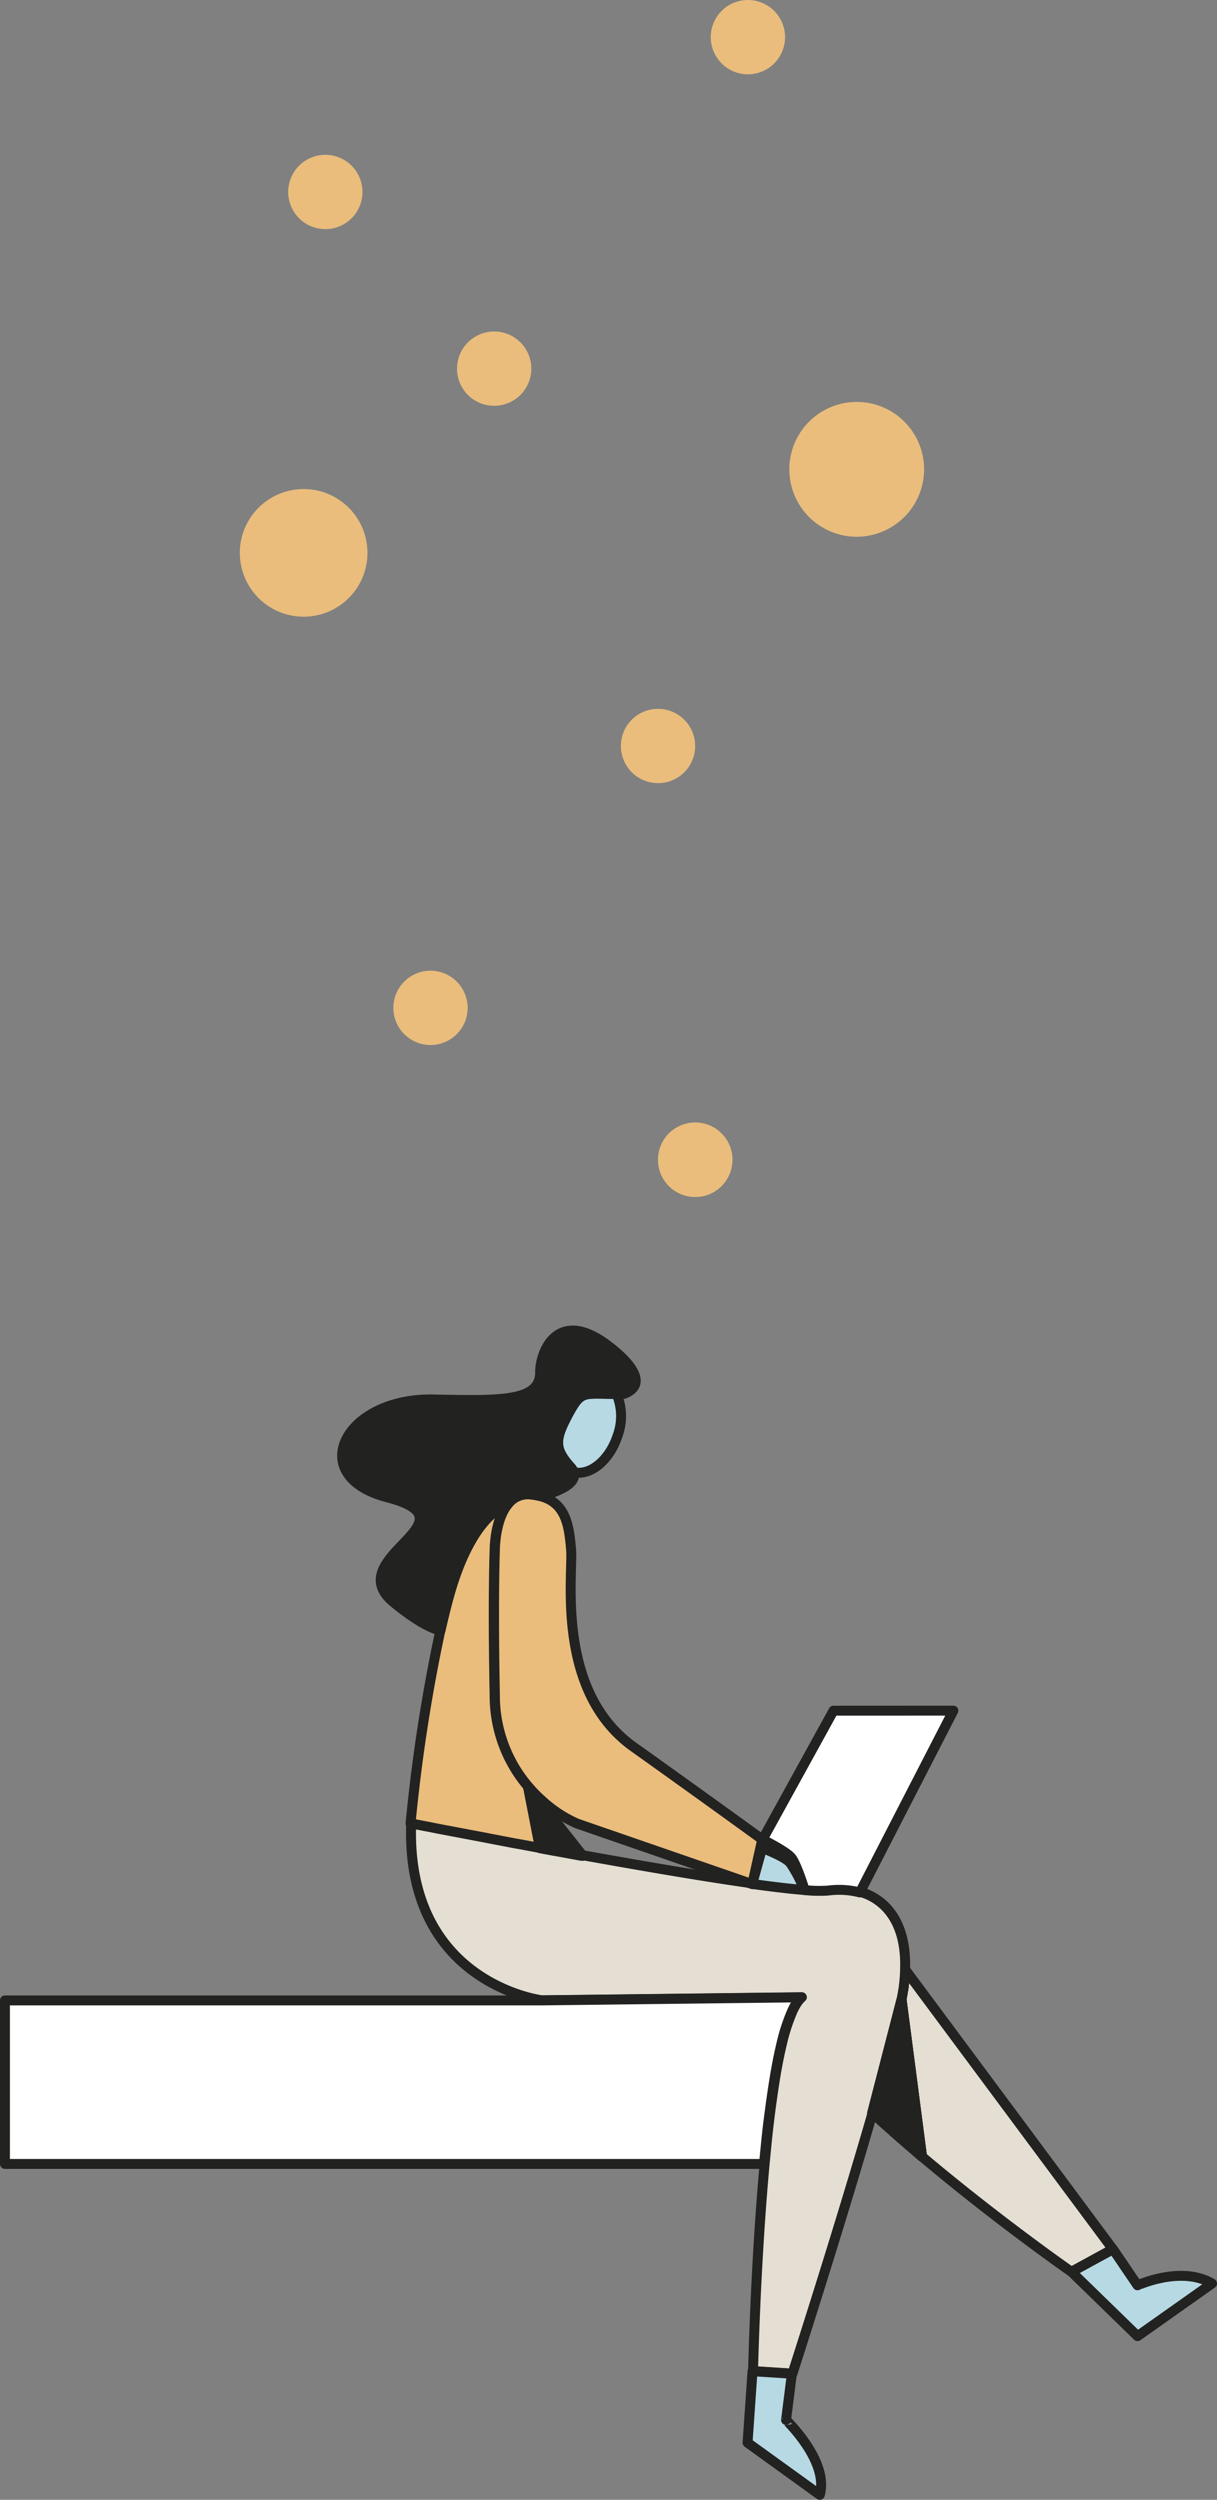 <svg xmlns="http://www.w3.org/2000/svg" viewBox="0 0 245.09 503.28"><rect x="0" y="0" width="245.09" height="503.28" fill="#808080" stroke="none"/><defs><style>.cls-1{fill:#e5dfd3;}.cls-1,.cls-2,.cls-3,.cls-4,.cls-5,.cls-6{stroke:#222221;stroke-linecap:round;stroke-linejoin:round;stroke-width:2px;}.cls-2{fill:none;}.cls-3{fill:#b7d9e4;}.cls-4,.cls-7{fill:#eabd7c;}.cls-5{fill:#fff;}.cls-6{fill:#222221;}</style></defs><title>Element 76</title><g id="Ebene_2" data-name="Ebene 2"><g id="Body"><path class="cls-1" d="M224.11,452.81v0l-8.35,4.56h0v0s-14.69-10.21-30.06-23.17l-4.12-31.63a.66.66,0,0,1,0-.15c.11-.59.21-1.11.28-1.6.06-.32.1-.63.14-.92a30.22,30.22,0,0,0,.26-3.42Z"/><path class="cls-2" d="M181.56,402.57l4.12,31.63-.09-.07c-3.34-2.82-6.69-5.76-9.94-8.75,1.33-4.64,2.55-9,3.56-12.93.13-.49.26-1,.37-1.44.8-3.1,1.44-5.81,1.89-8,0-.1,0-.2,0-.29l0-.11Z"/><path class="cls-3" d="M244.09,459.73l-15,10.6-13.29-12.94,8.35-4.56,4.94,7.27S237.84,456.05,244.09,459.73Z"/><path class="cls-1" d="M182.27,396.48a30.22,30.22,0,0,1-.26,3.42c0,.29-.08.6-.14.92-.07.49-.17,1-.28,1.6a.66.66,0,0,0,0,.15l0,0,0,.11-5.86,22.67c-6.7,23.28-16.14,52.52-16.14,52.52l-7.93-.51s.47-21.51,2.33-41.73h0c.09-.89.17-1.79.26-2.67.17-1.77.35-3.51.55-5.21.12-1,.23-1.95.36-2.9.2-1.52.41-3,.62-4.43.12-.77.24-1.54.36-2.28s.25-1.46.38-2.17c.07-.36.13-.7.2-1.05.17-.86.34-1.69.53-2.49.1-.47.21-.94.32-1.39a37.17,37.17,0,0,1,2-6.05c.17-.4.36-.76.54-1.1.1-.17.19-.33.29-.48a6.08,6.08,0,0,1,1.09-1.32l-52.37.62s-27.49-3.35-26.31-35.66l.18,0,1.52.3,1.25.24.76.14,1.73.35,2,.38,6.08,1.15,2.8.54,4.51.87,1.59.28,3.62.68,2.29.43,1,.2v0l5,.92.17,0,.17,0c11.79,2.12,24.42,4.3,34.1,5.65,4.15.58,7.74,1,10.51,1.22a28,28,0,0,0,4.8.1,16.87,16.87,0,0,1,6.38.38C178.87,382.57,182.57,387.68,182.27,396.48Z"/><path class="cls-2" d="M117.21,373.6l.17,0v0Z"/><path class="cls-2" d="M153.91,435.66c.08-.89.17-1.79.27-2.67-.09.88-.17,1.78-.26,2.67Z"/><path class="cls-2" d="M154.73,427.78c.29-2.56.61-5,1-7.33C155.36,422.78,155,425.23,154.73,427.78Z"/><path class="cls-2" d="M175.65,425.38l5.86-22.67c0,.09,0,.19,0,.29-.45,2.2-1.09,4.91-1.89,8-.11.47-.24.95-.37,1.44C178.2,416.34,177,420.74,175.65,425.38Z"/><path class="cls-3" d="M165.1,502.28l-14.55-10.5,1-14.39,7.93.51-1.18,9.31S167,495.51,165.1,502.28Z"/><path class="cls-2" d="M112,372.65v0l-1-.2Z"/><path class="cls-2" d="M112,372.65v0l-1-.2Z"/><path class="cls-2" d="M109.37,363.46l-2.75-3.54a26.68,26.68,0,0,0,2.48,2.5C109.2,362.79,109.27,363.13,109.37,363.46Z"/><path class="cls-4" d="M108.74,372.05l-3.62-.68-1.59-.28L99,370.22l-2.8-.54-6.08-1.15-2-.38-1.73-.35-.76-.14-1.25-.24-1.52-.3-.18,0a341.56,341.56,0,0,1,6-38.86c.51-2.22,1-4.43,1.62-6.55,3.3-12.16,8.17-17.53,11.91-18.84-2.6,3.18-2.6,9.12-2.6,9.12s-.39,10,0,29.37a28.15,28.15,0,0,0,6.7,18.29Z"/><path class="cls-4" d="M153.5,370.33l-2,9-35.31-12.21a25.75,25.75,0,0,1-7.07-4.66,26.68,26.68,0,0,1-2.48-2.5l-.27-.31a28.15,28.15,0,0,1-6.7-18.29c-.39-19.36,0-29.37,0-29.37s0-5.94,2.6-9.12a5,5,0,0,1,4.53-2,14.21,14.21,0,0,1,2.1.37c5.16,1.39,5.7,6.1,6.11,10.71.43,5.16-3.21,28.5,12.56,39.74S153.5,370.33,153.5,370.33Z"/><path class="cls-3" d="M162,380.51c-2.77-.22-6.36-.64-10.51-1.22l2-7.24s4.53,1.69,5.64,3a26.81,26.81,0,0,1,2.71,5.09,1,1,0,0,1,.07.2l0,.15Z"/><path class="cls-5" d="M192,344.4,173.17,381a16.87,16.87,0,0,0-6.38-.38,28,28,0,0,1-4.8-.1l0-.05,0-.15a1,1,0,0,0-.07-.2c-.4-1.27-1.65-5.06-2.59-6.18-1.1-1.28-5.76-3.6-5.76-3.6l14.28-25.93Z"/><path class="cls-5" d="M161.38,402.12a6.08,6.08,0,0,0-1.09,1.32c-.1.15-.19.31-.29.48-.18.34-.37.7-.54,1.1a37.17,37.17,0,0,0-2,6.05c-.11.45-.22.92-.32,1.39-.19.8-.36,1.63-.53,2.49-.07.35-.13.69-.2,1.05-.13.71-.26,1.43-.38,2.17s-.24,1.51-.36,2.28c-.35,2.33-.68,4.78-1,7.33-.2,1.7-.38,3.44-.55,5.21-.09.88-.17,1.78-.26,2.67H1V402.74H109Z"/><path class="cls-3" d="M124.34,289.13c-1.63,4.92-5.53,8.07-8.82,7.24a2.59,2.59,0,0,0-.61-1c-3.36-3.75-3.2-5.57-.43-10.73,2.6-4.81,3-4,9.69-4A11.42,11.42,0,0,1,124.34,289.13Z"/><path class="cls-6" d="M117.38,373.62l-.17,0-.17,0-5-.92-1-.17-2.29-.43-2.39-12.44.27.31,2.75,3.54Z"/><path class="cls-2" d="M117.38,373.62v0l-.17,0Z"/><polygon class="cls-6" points="185.68 434.2 185.59 434.13 175.65 425.38 181.51 402.71 181.54 402.6 181.56 402.57 185.68 434.2"/></g><g id="Haare"><path class="cls-6" d="M125.65,280.62h-1.48c-6.68,0-7.09-.79-9.69,4-2.77,5.16-2.93,7,.43,10.73a2.59,2.59,0,0,1,.61,1c1.11,3.14-6.64,4.87-6.64,4.87a14.21,14.21,0,0,0-2.1-.37,5,5,0,0,0-4.53,2c-3.74,1.31-8.61,6.68-11.91,18.84-.58,2.12-1.11,4.33-1.62,6.55,0,0-2.86-.21-9.48-5.67-10.85-9,17.35-16.29-1.23-21.11-16.64-4.33-8.64-20.06,9.22-19.71,13.15.25,21.58.56,21.54-5.45,0-4.29,3.61-13.15,13.82-5.28C128.4,275.47,129.77,279.13,125.65,280.62Z"/></g><g id="BUbble_static"><path class="cls-7" d="M147.5,233.51A7.49,7.49,0,1,1,140,226,7.48,7.48,0,0,1,147.5,233.51Z"/><path class="cls-7" d="M94.18,202.92a7.48,7.48,0,1,1-7.49-7.49A7.49,7.49,0,0,1,94.18,202.92Z"/><path class="cls-7" d="M140,150.18a7.48,7.48,0,1,1-7.49-7.47A7.49,7.49,0,0,1,140,150.18Z"/><path class="cls-7" d="M74,111.31A12.85,12.85,0,1,1,61.16,98.46,12.84,12.84,0,0,1,74,111.31Z"/><path class="cls-7" d="M186.1,94.48a13.57,13.57,0,1,1-13.57-13.56A13.56,13.56,0,0,1,186.1,94.48Z"/><path class="cls-7" d="M107,74.22a7.48,7.48,0,1,1-7.48-7.48A7.48,7.48,0,0,1,107,74.22Z"/><path class="cls-7" d="M73,38.66a7.48,7.48,0,1,1-7.47-7.49A7.48,7.48,0,0,1,73,38.66Z"/><path class="cls-7" d="M158.1,7.47A7.48,7.48,0,1,1,150.63,0,7.48,7.48,0,0,1,158.1,7.47Z"/></g><g id="Bubble_anim"><path class="cls-7" d="M147.5,233.51A7.49,7.49,0,1,1,140,226,7.48,7.48,0,0,1,147.5,233.51Z"/></g></g></svg>